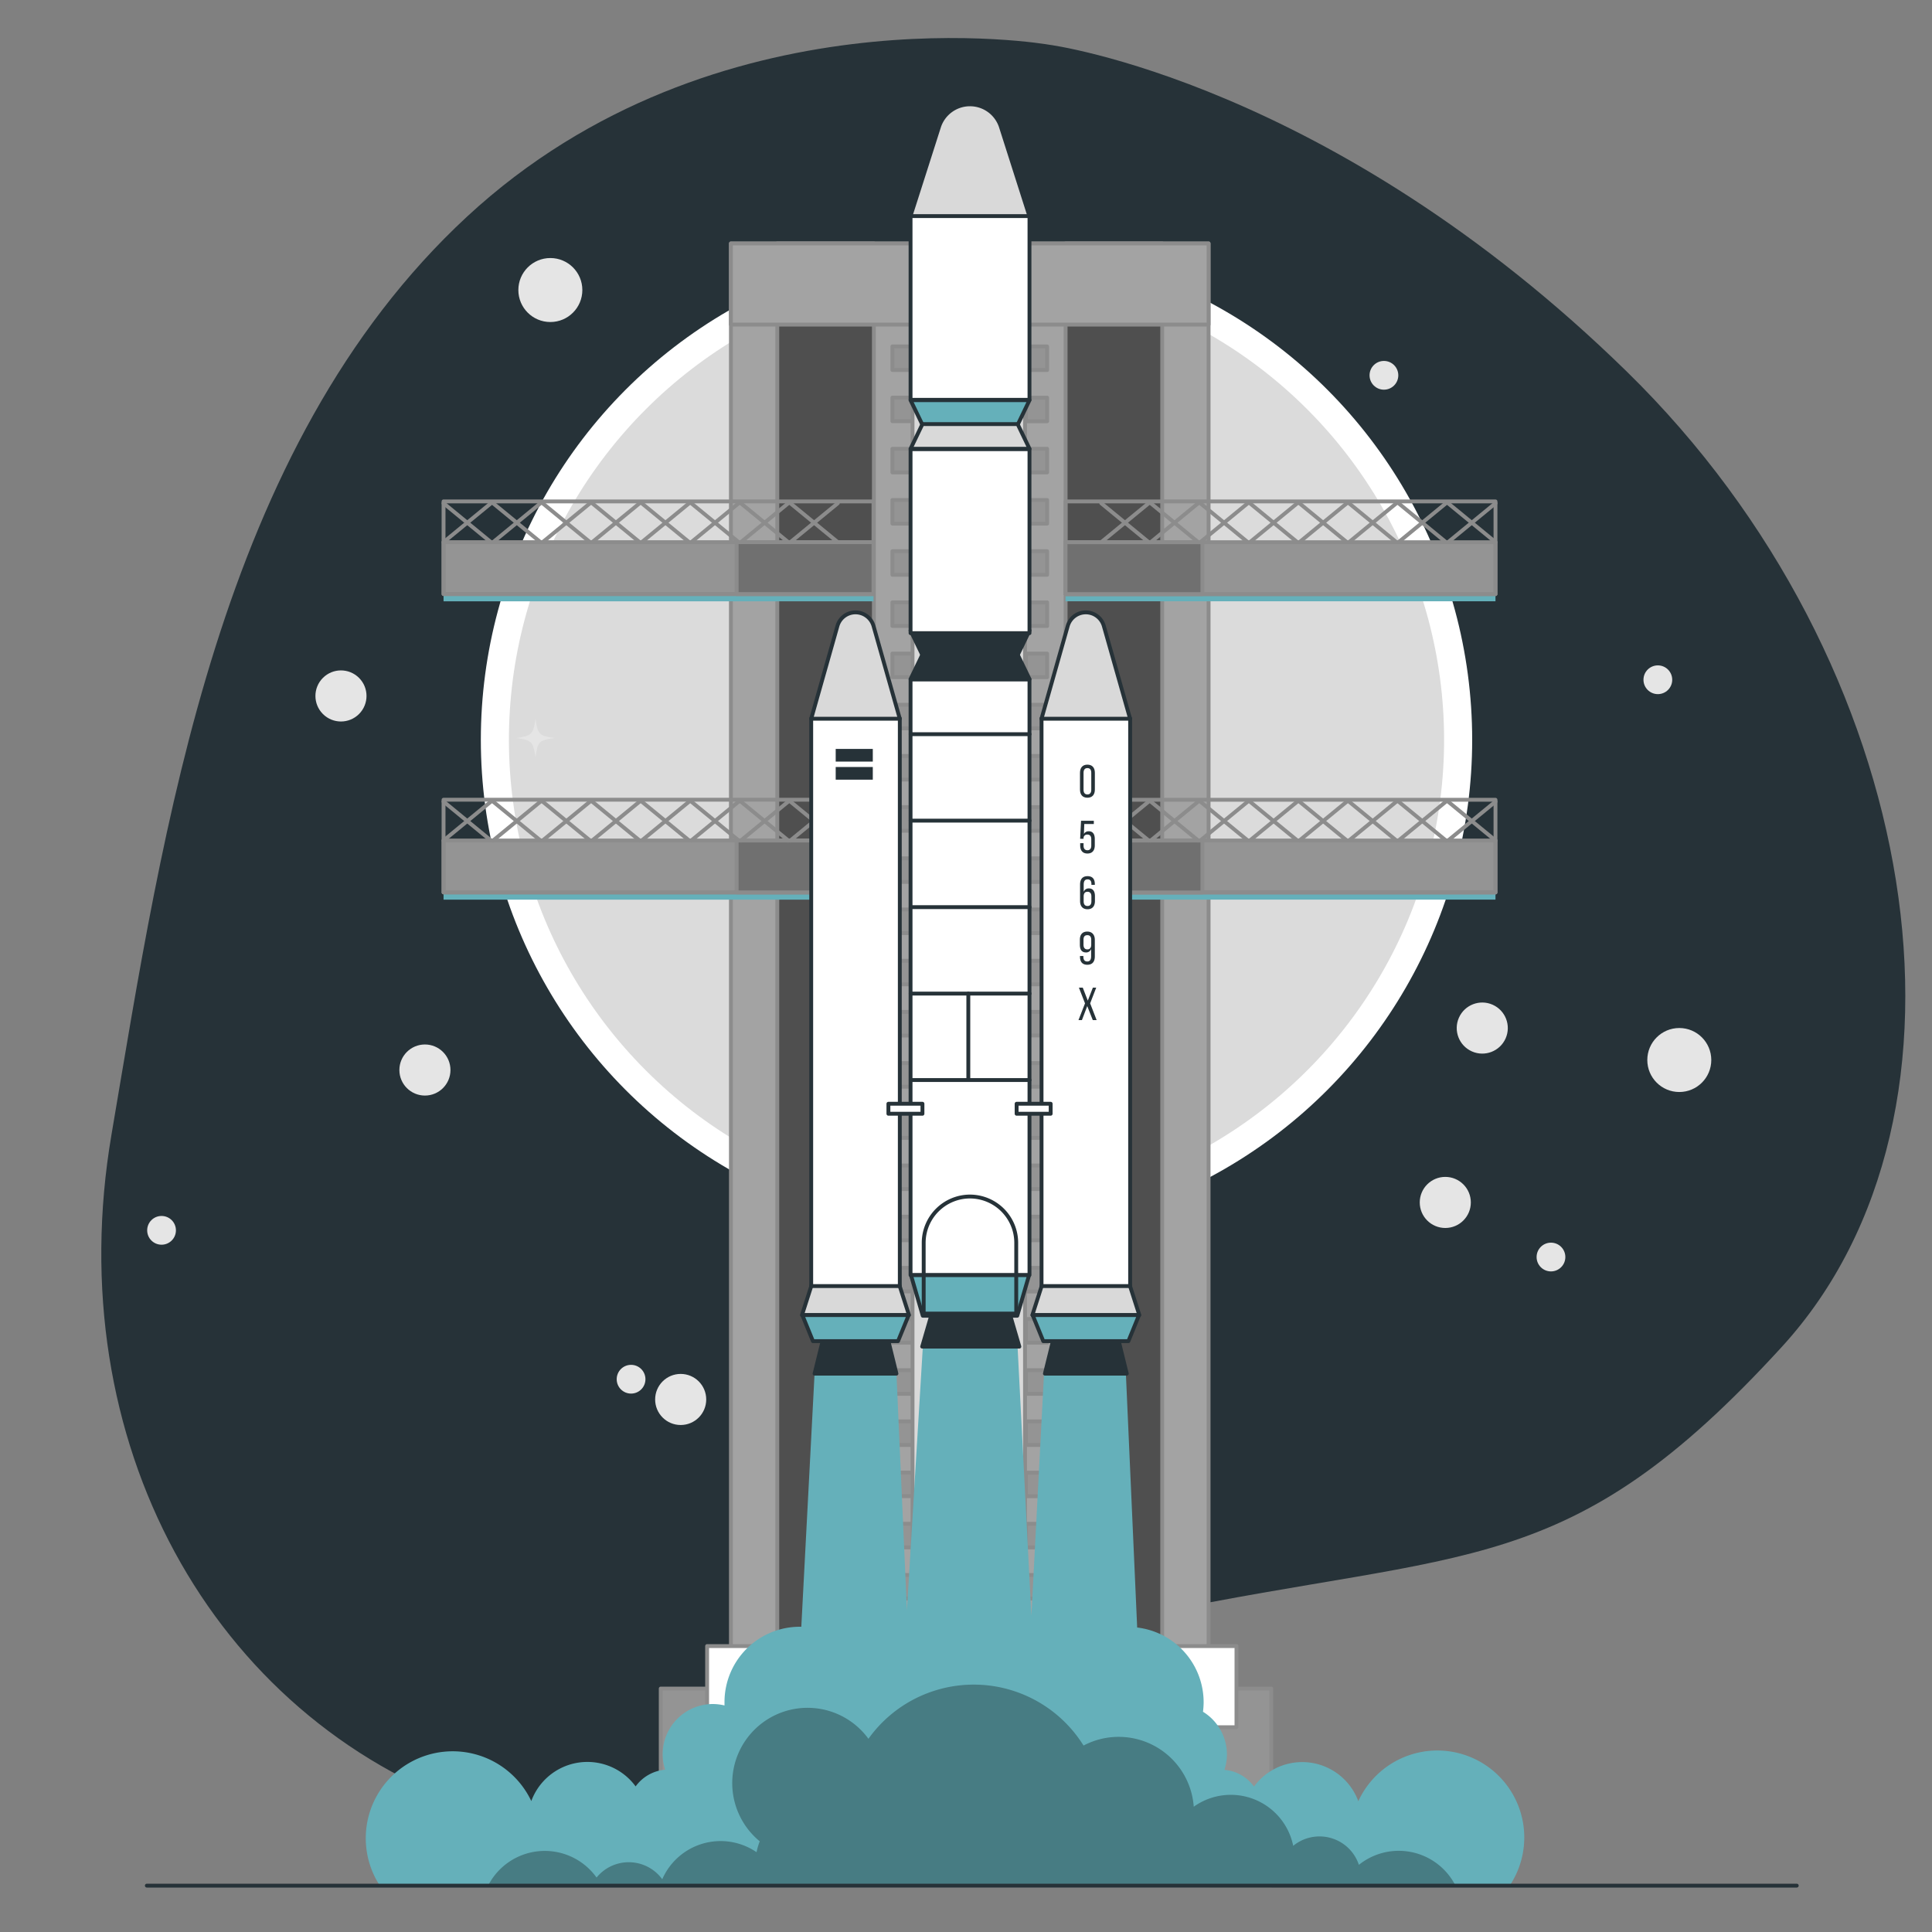 <svg xmlns="http://www.w3.org/2000/svg" viewBox="0 0 500 500"><rect x="0" y="0" width="500" height="500" fill="#808080" stroke="none"/><g id="freepik--background-simple--inject-33"><path d="M271.54,11.58S185.32-3.64,120.85,56.08s-78.51,158.25-92,237.57S54.72,444.3,122.65,468s94.31-33.51,176-50.45S405.9,409,461.18,348.52,497.91,171.43,421.1,96.25,271.54,11.58,271.54,11.58Z" style="fill:#263238"></path></g><g id="freepik--Moon--inject-33"><circle cx="252.72" cy="191.47" r="128.28" style="fill:#fff"></circle><circle cx="252.72" cy="191.47" r="121.01" transform="translate(-61.37 234.78) rotate(-45)" style="fill:#dbdbdb"></circle></g><g id="freepik--Stars--inject-33"><path d="M143.58,191c-4-.52-4.44-.95-5-5-.52,4-.94,4.44-5,5,4,.52,4.44.94,5,5C139.14,191.92,139.56,191.5,143.58,191Z" style="fill:#e5e5e5"></path><circle cx="434.6" cy="274.33" r="8.28" style="fill:#e5e5e5"></circle><circle cx="142.43" cy="75.06" r="8.28" style="fill:#e5e5e5"></circle><circle cx="374.04" cy="311.19" r="6.61" style="fill:#e5e5e5"></circle><circle cx="383.61" cy="266.05" r="6.61" transform="translate(-14.96 509.13) rotate(-66.12)" style="fill:#e5e5e5"></circle><circle cx="109.97" cy="276.92" r="6.61" style="fill:#e5e5e5"></circle><circle cx="176.16" cy="362.18" r="6.61" style="fill:#e5e5e5"></circle><circle cx="88.24" cy="180.11" r="6.61" transform="translate(-101.51 115.15) rotate(-45)" style="fill:#e5e5e5"></circle><circle cx="41.81" cy="318.41" r="3.72" style="fill:#e5e5e5"></circle><circle cx="401.39" cy="325.32" r="3.72" style="fill:#e5e5e5"></circle><circle cx="358.16" cy="97.13" r="3.72" style="fill:#e5e5e5"></circle><circle cx="429.05" cy="175.92" r="3.72" style="fill:#e5e5e5"></circle><circle cx="163.32" cy="356.94" r="3.72" style="fill:#e5e5e5"></circle></g><g id="freepik--Platform--inject-33"><rect x="171" y="437" width="158" height="51" style="fill:#949494;stroke:#8c8c8c;stroke-linecap:round;stroke-linejoin:round"></rect><rect x="189.16" y="63" width="49" height="425" style="fill:#a3a3a3;stroke:#8c8c8c;stroke-linecap:round;stroke-linejoin:round"></rect><rect x="201.16" y="63" width="25" height="425" style="fill:#4f4f4f;stroke:#8c8c8c;stroke-linecap:round;stroke-linejoin:round"></rect><rect x="189.16" y="63" width="49" height="21" style="fill:#a3a3a3;stroke:#8c8c8c;stroke-linecap:round;stroke-linejoin:round"></rect><rect x="230.95" y="89.65" width="5.47" height="6.11" style="fill:#949494;stroke:#8c8c8c;stroke-linecap:round;stroke-linejoin:round"></rect><rect x="230.95" y="102.9" width="5.47" height="6.11" style="fill:#949494;stroke:#8c8c8c;stroke-linecap:round;stroke-linejoin:round"></rect><rect x="230.95" y="116.15" width="5.47" height="6.11" style="fill:#949494;stroke:#8c8c8c;stroke-linecap:round;stroke-linejoin:round"></rect><rect x="230.95" y="129.4" width="5.47" height="6.11" style="fill:#949494;stroke:#8c8c8c;stroke-linecap:round;stroke-linejoin:round"></rect><rect x="230.95" y="142.65" width="5.47" height="6.11" style="fill:#949494;stroke:#8c8c8c;stroke-linecap:round;stroke-linejoin:round"></rect><rect x="230.95" y="155.89" width="5.47" height="6.11" style="fill:#949494;stroke:#8c8c8c;stroke-linecap:round;stroke-linejoin:round"></rect><rect x="230.95" y="169.14" width="5.47" height="6.11" style="fill:#949494;stroke:#8c8c8c;stroke-linecap:round;stroke-linejoin:round"></rect><rect x="230.95" y="182.39" width="5.47" height="6.11" style="fill:#949494;stroke:#8c8c8c;stroke-linecap:round;stroke-linejoin:round"></rect><rect x="230.95" y="195.64" width="5.47" height="6.11" style="fill:#949494;stroke:#8c8c8c;stroke-linecap:round;stroke-linejoin:round"></rect><rect x="230.95" y="208.88" width="5.47" height="6.11" style="fill:#949494;stroke:#8c8c8c;stroke-linecap:round;stroke-linejoin:round"></rect><rect x="230.95" y="222.13" width="5.47" height="6.11" style="fill:#949494;stroke:#8c8c8c;stroke-linecap:round;stroke-linejoin:round"></rect><rect x="230.95" y="235.38" width="5.47" height="6.11" style="fill:#949494;stroke:#8c8c8c;stroke-linecap:round;stroke-linejoin:round"></rect><rect x="230.95" y="248.63" width="5.47" height="6.11" style="fill:#949494;stroke:#8c8c8c;stroke-linecap:round;stroke-linejoin:round"></rect><rect x="230.95" y="261.88" width="5.47" height="6.11" style="fill:#949494;stroke:#8c8c8c;stroke-linecap:round;stroke-linejoin:round"></rect><rect x="230.95" y="275.12" width="5.47" height="6.11" style="fill:#949494;stroke:#8c8c8c;stroke-linecap:round;stroke-linejoin:round"></rect><rect x="230.95" y="288.37" width="5.47" height="6.11" style="fill:#949494;stroke:#8c8c8c;stroke-linecap:round;stroke-linejoin:round"></rect><rect x="230.95" y="301.62" width="5.47" height="6.11" style="fill:#949494;stroke:#8c8c8c;stroke-linecap:round;stroke-linejoin:round"></rect><rect x="230.95" y="314.87" width="5.47" height="6.11" style="fill:#949494;stroke:#8c8c8c;stroke-linecap:round;stroke-linejoin:round"></rect><rect x="230.95" y="328.11" width="5.47" height="6.11" style="fill:#949494;stroke:#8c8c8c;stroke-linecap:round;stroke-linejoin:round"></rect><rect x="230.95" y="341.36" width="5.47" height="6.11" style="fill:#949494;stroke:#8c8c8c;stroke-linecap:round;stroke-linejoin:round"></rect><rect x="230.95" y="354.61" width="5.47" height="6.11" style="fill:#949494;stroke:#8c8c8c;stroke-linecap:round;stroke-linejoin:round"></rect><rect x="230.95" y="367.86" width="5.47" height="6.11" style="fill:#949494;stroke:#8c8c8c;stroke-linecap:round;stroke-linejoin:round"></rect><rect x="230.95" y="381.1" width="5.47" height="6.11" style="fill:#949494;stroke:#8c8c8c;stroke-linecap:round;stroke-linejoin:round"></rect><rect x="230.95" y="394.35" width="5.47" height="6.11" style="fill:#949494;stroke:#8c8c8c;stroke-linecap:round;stroke-linejoin:round"></rect><rect x="230.95" y="407.6" width="5.47" height="6.11" style="fill:#949494;stroke:#8c8c8c;stroke-linecap:round;stroke-linejoin:round"></rect><rect x="230.95" y="420.85" width="5.47" height="6.11" style="fill:#949494;stroke:#8c8c8c;stroke-linecap:round;stroke-linejoin:round"></rect><rect x="230.95" y="434.1" width="5.47" height="6.11" style="fill:#949494;stroke:#8c8c8c;stroke-linecap:round;stroke-linejoin:round"></rect><rect x="230.95" y="447.34" width="5.47" height="6.11" style="fill:#949494;stroke:#8c8c8c;stroke-linecap:round;stroke-linejoin:round"></rect><rect x="230.95" y="460.59" width="5.47" height="6.11" style="fill:#949494;stroke:#8c8c8c;stroke-linecap:round;stroke-linejoin:round"></rect><rect x="226.6" y="473.84" width="11.21" height="6.11" style="fill:#949494;stroke:#8c8c8c;stroke-linecap:round;stroke-linejoin:round"></rect><rect x="114.79" y="142.19" width="111.27" height="13.43" style="fill:#65B0BA"></rect><rect x="114.79" y="140.31" width="111.27" height="13.43" style="fill:#949494;stroke:#8c8c8c;stroke-linecap:round;stroke-linejoin:round"></rect><rect x="114.79" y="129.76" width="111.27" height="23.98" style="fill:none;stroke:#8c8c8c;stroke-linecap:round;stroke-linejoin:round"></rect><rect x="190.64" y="140.31" width="35.42" height="13.43" style="fill:#707070;stroke:#8c8c8c;stroke-linecap:round;stroke-linejoin:round"></rect><line x1="114.79" y1="140.31" x2="127.06" y2="130.24" style="fill:none;stroke:#8c8c8c;stroke-linecap:round;stroke-linejoin:round"></line><line x1="127.06" y1="140.31" x2="114.79" y2="130.24" style="fill:none;stroke:#8c8c8c;stroke-linecap:round;stroke-linejoin:round"></line><line x1="127.61" y1="140.31" x2="139.88" y2="130.24" style="fill:none;stroke:#8c8c8c;stroke-linecap:round;stroke-linejoin:round"></line><line x1="139.88" y1="140.31" x2="127.61" y2="130.24" style="fill:none;stroke:#8c8c8c;stroke-linecap:round;stroke-linejoin:round"></line><line x1="140.43" y1="140.31" x2="152.7" y2="130.24" style="fill:none;stroke:#8c8c8c;stroke-linecap:round;stroke-linejoin:round"></line><line x1="152.7" y1="140.31" x2="140.43" y2="130.24" style="fill:none;stroke:#8c8c8c;stroke-linecap:round;stroke-linejoin:round"></line><line x1="153.26" y1="140.31" x2="165.53" y2="130.24" style="fill:none;stroke:#8c8c8c;stroke-linecap:round;stroke-linejoin:round"></line><line x1="165.53" y1="140.31" x2="153.26" y2="130.24" style="fill:none;stroke:#8c8c8c;stroke-linecap:round;stroke-linejoin:round"></line><line x1="166.08" y1="140.31" x2="178.35" y2="130.24" style="fill:none;stroke:#8c8c8c;stroke-linecap:round;stroke-linejoin:round"></line><line x1="178.35" y1="140.31" x2="166.08" y2="130.24" style="fill:none;stroke:#8c8c8c;stroke-linecap:round;stroke-linejoin:round"></line><line x1="178.9" y1="140.31" x2="191.17" y2="130.24" style="fill:none;stroke:#8c8c8c;stroke-linecap:round;stroke-linejoin:round"></line><line x1="191.17" y1="140.31" x2="178.9" y2="130.24" style="fill:none;stroke:#8c8c8c;stroke-linecap:round;stroke-linejoin:round"></line><line x1="191.73" y1="140.31" x2="204" y2="130.24" style="fill:none;stroke:#8c8c8c;stroke-linecap:round;stroke-linejoin:round"></line><line x1="204" y1="140.31" x2="191.73" y2="130.24" style="fill:none;stroke:#8c8c8c;stroke-linecap:round;stroke-linejoin:round"></line><line x1="204.55" y1="140.31" x2="216.82" y2="130.24" style="fill:none;stroke:#8c8c8c;stroke-linecap:round;stroke-linejoin:round"></line><line x1="216.82" y1="140.31" x2="204.55" y2="130.24" style="fill:none;stroke:#8c8c8c;stroke-linecap:round;stroke-linejoin:round"></line><rect x="114.79" y="219.4" width="111.27" height="13.43" style="fill:#65B0BA"></rect><rect x="114.79" y="217.52" width="111.27" height="13.43" style="fill:#949494;stroke:#8c8c8c;stroke-linecap:round;stroke-linejoin:round"></rect><rect x="114.79" y="206.97" width="111.27" height="23.98" style="fill:none;stroke:#8c8c8c;stroke-linecap:round;stroke-linejoin:round"></rect><rect x="190.64" y="217.52" width="35.42" height="13.43" style="fill:#707070;stroke:#8c8c8c;stroke-linecap:round;stroke-linejoin:round"></rect><line x1="114.79" y1="217.52" x2="127.06" y2="207.45" style="fill:none;stroke:#8c8c8c;stroke-linecap:round;stroke-linejoin:round"></line><line x1="127.06" y1="217.52" x2="114.79" y2="207.45" style="fill:none;stroke:#8c8c8c;stroke-linecap:round;stroke-linejoin:round"></line><line x1="127.61" y1="217.52" x2="139.88" y2="207.45" style="fill:none;stroke:#8c8c8c;stroke-linecap:round;stroke-linejoin:round"></line><line x1="139.88" y1="217.52" x2="127.61" y2="207.45" style="fill:none;stroke:#8c8c8c;stroke-linecap:round;stroke-linejoin:round"></line><line x1="140.43" y1="217.52" x2="152.7" y2="207.45" style="fill:none;stroke:#8c8c8c;stroke-linecap:round;stroke-linejoin:round"></line><line x1="152.7" y1="217.52" x2="140.43" y2="207.45" style="fill:none;stroke:#8c8c8c;stroke-linecap:round;stroke-linejoin:round"></line><line x1="153.26" y1="217.52" x2="165.53" y2="207.45" style="fill:none;stroke:#8c8c8c;stroke-linecap:round;stroke-linejoin:round"></line><line x1="165.53" y1="217.52" x2="153.26" y2="207.45" style="fill:none;stroke:#8c8c8c;stroke-linecap:round;stroke-linejoin:round"></line><line x1="166.08" y1="217.52" x2="178.35" y2="207.45" style="fill:none;stroke:#8c8c8c;stroke-linecap:round;stroke-linejoin:round"></line><line x1="178.35" y1="217.52" x2="166.08" y2="207.45" style="fill:none;stroke:#8c8c8c;stroke-linecap:round;stroke-linejoin:round"></line><line x1="178.9" y1="217.52" x2="191.17" y2="207.45" style="fill:none;stroke:#8c8c8c;stroke-linecap:round;stroke-linejoin:round"></line><line x1="191.17" y1="217.52" x2="178.9" y2="207.45" style="fill:none;stroke:#8c8c8c;stroke-linecap:round;stroke-linejoin:round"></line><line x1="191.73" y1="217.52" x2="204" y2="207.45" style="fill:none;stroke:#8c8c8c;stroke-linecap:round;stroke-linejoin:round"></line><line x1="204" y1="217.52" x2="191.73" y2="207.45" style="fill:none;stroke:#8c8c8c;stroke-linecap:round;stroke-linejoin:round"></line><line x1="204.55" y1="217.52" x2="216.82" y2="207.45" style="fill:none;stroke:#8c8c8c;stroke-linecap:round;stroke-linejoin:round"></line><line x1="216.82" y1="217.52" x2="204.55" y2="207.45" style="fill:none;stroke:#8c8c8c;stroke-linecap:round;stroke-linejoin:round"></line><rect x="263.79" y="63" width="49" height="425" transform="translate(576.57 551) rotate(180)" style="fill:#a3a3a3;stroke:#8c8c8c;stroke-linecap:round;stroke-linejoin:round"></rect><rect x="275.79" y="63" width="25" height="425" transform="translate(576.57 551) rotate(180)" style="fill:#4f4f4f;stroke:#8c8c8c;stroke-linecap:round;stroke-linejoin:round"></rect><rect x="263.79" y="63" width="49" height="21" transform="translate(576.57 147) rotate(180)" style="fill:#a3a3a3;stroke:#8c8c8c;stroke-linecap:round;stroke-linejoin:round"></rect><rect x="265.53" y="89.65" width="5.47" height="6.11" transform="translate(536.53 185.42) rotate(180)" style="fill:#949494;stroke:#8c8c8c;stroke-linecap:round;stroke-linejoin:round"></rect><rect x="265.53" y="102.9" width="5.47" height="6.11" transform="translate(536.53 211.92) rotate(180)" style="fill:#949494;stroke:#8c8c8c;stroke-linecap:round;stroke-linejoin:round"></rect><rect x="265.53" y="116.15" width="5.47" height="6.11" transform="translate(536.53 238.41) rotate(180)" style="fill:#949494;stroke:#8c8c8c;stroke-linecap:round;stroke-linejoin:round"></rect><rect x="265.53" y="129.4" width="5.47" height="6.11" transform="translate(536.53 264.91) rotate(180)" style="fill:#949494;stroke:#8c8c8c;stroke-linecap:round;stroke-linejoin:round"></rect><rect x="265.53" y="142.65" width="5.47" height="6.11" transform="translate(536.53 291.41) rotate(180)" style="fill:#949494;stroke:#8c8c8c;stroke-linecap:round;stroke-linejoin:round"></rect><rect x="265.53" y="155.89" width="5.47" height="6.11" transform="translate(536.53 317.9) rotate(180)" style="fill:#949494;stroke:#8c8c8c;stroke-linecap:round;stroke-linejoin:round"></rect><rect x="265.53" y="169.14" width="5.47" height="6.11" transform="translate(536.53 344.4) rotate(180)" style="fill:#949494;stroke:#8c8c8c;stroke-linecap:round;stroke-linejoin:round"></rect><rect x="265.53" y="182.39" width="5.47" height="6.11" transform="translate(536.53 370.89) rotate(180)" style="fill:#949494;stroke:#8c8c8c;stroke-linecap:round;stroke-linejoin:round"></rect><rect x="265.53" y="195.64" width="5.47" height="6.11" transform="translate(536.53 397.39) rotate(180)" style="fill:#949494;stroke:#8c8c8c;stroke-linecap:round;stroke-linejoin:round"></rect><rect x="265.53" y="208.88" width="5.47" height="6.11" transform="translate(536.53 423.88) rotate(180)" style="fill:#949494;stroke:#8c8c8c;stroke-linecap:round;stroke-linejoin:round"></rect><rect x="265.53" y="222.13" width="5.47" height="6.11" transform="translate(536.53 450.38) rotate(180)" style="fill:#949494;stroke:#8c8c8c;stroke-linecap:round;stroke-linejoin:round"></rect><rect x="265.53" y="235.38" width="5.47" height="6.11" transform="translate(536.53 476.87) rotate(180)" style="fill:#949494;stroke:#8c8c8c;stroke-linecap:round;stroke-linejoin:round"></rect><rect x="265.53" y="248.63" width="5.47" height="6.11" transform="translate(536.53 503.37) rotate(180)" style="fill:#949494;stroke:#8c8c8c;stroke-linecap:round;stroke-linejoin:round"></rect><rect x="265.53" y="261.88" width="5.47" height="6.11" transform="translate(536.53 529.86) rotate(180)" style="fill:#949494;stroke:#8c8c8c;stroke-linecap:round;stroke-linejoin:round"></rect><rect x="265.53" y="275.12" width="5.47" height="6.11" transform="translate(536.53 556.36) rotate(180)" style="fill:#949494;stroke:#8c8c8c;stroke-linecap:round;stroke-linejoin:round"></rect><rect x="265.53" y="288.37" width="5.47" height="6.11" transform="translate(536.53 582.86) rotate(180)" style="fill:#949494;stroke:#8c8c8c;stroke-linecap:round;stroke-linejoin:round"></rect><rect x="265.53" y="301.62" width="5.47" height="6.11" transform="translate(536.53 609.35) rotate(180)" style="fill:#949494;stroke:#8c8c8c;stroke-linecap:round;stroke-linejoin:round"></rect><rect x="265.53" y="314.87" width="5.47" height="6.11" transform="translate(536.53 635.85) rotate(180)" style="fill:#949494;stroke:#8c8c8c;stroke-linecap:round;stroke-linejoin:round"></rect><rect x="265.53" y="328.11" width="5.47" height="6.11" transform="translate(536.53 662.34) rotate(180)" style="fill:#949494;stroke:#8c8c8c;stroke-linecap:round;stroke-linejoin:round"></rect><rect x="265.53" y="341.36" width="5.47" height="6.11" transform="translate(536.53 688.84) rotate(180)" style="fill:#949494;stroke:#8c8c8c;stroke-linecap:round;stroke-linejoin:round"></rect><rect x="265.53" y="354.61" width="5.47" height="6.11" transform="translate(536.53 715.33) rotate(180)" style="fill:#949494;stroke:#8c8c8c;stroke-linecap:round;stroke-linejoin:round"></rect><rect x="265.53" y="367.86" width="5.47" height="6.11" transform="translate(536.53 741.83) rotate(180)" style="fill:#949494;stroke:#8c8c8c;stroke-linecap:round;stroke-linejoin:round"></rect><rect x="265.53" y="381.1" width="5.47" height="6.11" transform="translate(536.53 768.32) rotate(180)" style="fill:#949494;stroke:#8c8c8c;stroke-linecap:round;stroke-linejoin:round"></rect><rect x="265.53" y="394.35" width="5.47" height="6.11" transform="translate(536.53 794.82) rotate(180)" style="fill:#949494;stroke:#8c8c8c;stroke-linecap:round;stroke-linejoin:round"></rect><rect x="265.53" y="407.6" width="5.47" height="6.11" transform="translate(536.53 821.31) rotate(180)" style="fill:#949494;stroke:#8c8c8c;stroke-linecap:round;stroke-linejoin:round"></rect><rect x="265.53" y="420.85" width="5.47" height="6.11" transform="translate(536.53 847.81) rotate(180)" style="fill:#949494;stroke:#8c8c8c;stroke-linecap:round;stroke-linejoin:round"></rect><rect x="265.53" y="434.1" width="5.47" height="6.11" transform="translate(536.53 874.31) rotate(180)" style="fill:#949494;stroke:#8c8c8c;stroke-linecap:round;stroke-linejoin:round"></rect><rect x="265.53" y="447.34" width="5.47" height="6.11" transform="translate(536.53 900.8) rotate(180)" style="fill:#949494;stroke:#8c8c8c;stroke-linecap:round;stroke-linejoin:round"></rect><rect x="265.53" y="460.59" width="5.47" height="6.11" transform="translate(536.53 927.3) rotate(180)" style="fill:#949494;stroke:#8c8c8c;stroke-linecap:round;stroke-linejoin:round"></rect><rect x="264.14" y="473.84" width="11.21" height="6.11" transform="translate(539.49 953.79) rotate(180)" style="fill:#949494;stroke:#8c8c8c;stroke-linecap:round;stroke-linejoin:round"></rect><rect x="275.76" y="142.19" width="111.27" height="13.43" transform="translate(662.79 297.8) rotate(180)" style="fill:#65B0BA"></rect><rect x="275.76" y="140.31" width="111.27" height="13.43" transform="translate(662.79 294.06) rotate(180)" style="fill:#949494;stroke:#8c8c8c;stroke-linecap:round;stroke-linejoin:round"></rect><rect x="275.76" y="129.76" width="111.27" height="23.98" transform="translate(662.79 283.51) rotate(180)" style="fill:none;stroke:#8c8c8c;stroke-linecap:round;stroke-linejoin:round"></rect><rect x="275.76" y="140.31" width="35.42" height="13.43" transform="translate(586.94 294.06) rotate(180)" style="fill:#707070;stroke:#8c8c8c;stroke-linecap:round;stroke-linejoin:round"></rect><line x1="387.03" y1="140.31" x2="374.76" y2="130.24" style="fill:none;stroke:#8c8c8c;stroke-linecap:round;stroke-linejoin:round"></line><line x1="374.76" y1="140.31" x2="387.03" y2="130.24" style="fill:none;stroke:#8c8c8c;stroke-linecap:round;stroke-linejoin:round"></line><line x1="374.21" y1="140.31" x2="361.94" y2="130.24" style="fill:none;stroke:#8c8c8c;stroke-linecap:round;stroke-linejoin:round"></line><line x1="361.94" y1="140.31" x2="374.21" y2="130.24" style="fill:none;stroke:#8c8c8c;stroke-linecap:round;stroke-linejoin:round"></line><line x1="361.39" y1="140.31" x2="349.12" y2="130.24" style="fill:none;stroke:#8c8c8c;stroke-linecap:round;stroke-linejoin:round"></line><line x1="349.12" y1="140.31" x2="361.39" y2="130.24" style="fill:none;stroke:#8c8c8c;stroke-linecap:round;stroke-linejoin:round"></line><line x1="348.56" y1="140.31" x2="336.29" y2="130.24" style="fill:none;stroke:#8c8c8c;stroke-linecap:round;stroke-linejoin:round"></line><line x1="336.29" y1="140.31" x2="348.56" y2="130.24" style="fill:none;stroke:#8c8c8c;stroke-linecap:round;stroke-linejoin:round"></line><line x1="335.74" y1="140.31" x2="323.47" y2="130.24" style="fill:none;stroke:#8c8c8c;stroke-linecap:round;stroke-linejoin:round"></line><line x1="323.47" y1="140.31" x2="335.74" y2="130.24" style="fill:none;stroke:#8c8c8c;stroke-linecap:round;stroke-linejoin:round"></line><line x1="322.92" y1="140.31" x2="310.65" y2="130.24" style="fill:none;stroke:#8c8c8c;stroke-linecap:round;stroke-linejoin:round"></line><line x1="310.65" y1="140.31" x2="322.92" y2="130.24" style="fill:none;stroke:#8c8c8c;stroke-linecap:round;stroke-linejoin:round"></line><line x1="310.09" y1="140.31" x2="297.82" y2="130.24" style="fill:none;stroke:#8c8c8c;stroke-linecap:round;stroke-linejoin:round"></line><line x1="297.82" y1="140.31" x2="310.09" y2="130.24" style="fill:none;stroke:#8c8c8c;stroke-linecap:round;stroke-linejoin:round"></line><line x1="297.27" y1="140.31" x2="285" y2="130.24" style="fill:none;stroke:#8c8c8c;stroke-linecap:round;stroke-linejoin:round"></line><line x1="285" y1="140.31" x2="297.27" y2="130.24" style="fill:none;stroke:#8c8c8c;stroke-linecap:round;stroke-linejoin:round"></line><rect x="275.76" y="219.4" width="111.27" height="13.43" transform="translate(662.79 452.22) rotate(180)" style="fill:#65B0BA"></rect><rect x="275.76" y="217.52" width="111.27" height="13.43" transform="translate(662.79 448.48) rotate(180)" style="fill:#949494;stroke:#8c8c8c;stroke-linecap:round;stroke-linejoin:round"></rect><rect x="275.76" y="206.97" width="111.27" height="23.98" transform="translate(662.79 437.93) rotate(180)" style="fill:none;stroke:#8c8c8c;stroke-linecap:round;stroke-linejoin:round"></rect><rect x="275.76" y="217.52" width="35.42" height="13.43" transform="translate(586.94 448.48) rotate(180)" style="fill:#707070;stroke:#8c8c8c;stroke-linecap:round;stroke-linejoin:round"></rect><line x1="387.03" y1="217.52" x2="374.76" y2="207.45" style="fill:none;stroke:#8c8c8c;stroke-linecap:round;stroke-linejoin:round"></line><line x1="374.76" y1="217.52" x2="387.03" y2="207.45" style="fill:none;stroke:#8c8c8c;stroke-linecap:round;stroke-linejoin:round"></line><line x1="374.21" y1="217.52" x2="361.94" y2="207.45" style="fill:none;stroke:#8c8c8c;stroke-linecap:round;stroke-linejoin:round"></line><line x1="361.94" y1="217.52" x2="374.21" y2="207.45" style="fill:none;stroke:#8c8c8c;stroke-linecap:round;stroke-linejoin:round"></line><line x1="361.39" y1="217.52" x2="349.12" y2="207.45" style="fill:none;stroke:#8c8c8c;stroke-linecap:round;stroke-linejoin:round"></line><line x1="349.12" y1="217.52" x2="361.39" y2="207.45" style="fill:none;stroke:#8c8c8c;stroke-linecap:round;stroke-linejoin:round"></line><line x1="348.56" y1="217.52" x2="336.29" y2="207.45" style="fill:none;stroke:#8c8c8c;stroke-linecap:round;stroke-linejoin:round"></line><line x1="336.29" y1="217.52" x2="348.56" y2="207.45" style="fill:none;stroke:#8c8c8c;stroke-linecap:round;stroke-linejoin:round"></line><line x1="335.74" y1="217.52" x2="323.47" y2="207.45" style="fill:none;stroke:#8c8c8c;stroke-linecap:round;stroke-linejoin:round"></line><line x1="323.47" y1="217.52" x2="335.74" y2="207.45" style="fill:none;stroke:#8c8c8c;stroke-linecap:round;stroke-linejoin:round"></line><line x1="322.92" y1="217.52" x2="310.65" y2="207.45" style="fill:none;stroke:#8c8c8c;stroke-linecap:round;stroke-linejoin:round"></line><line x1="310.65" y1="217.52" x2="322.92" y2="207.45" style="fill:none;stroke:#8c8c8c;stroke-linecap:round;stroke-linejoin:round"></line><line x1="310.09" y1="217.52" x2="297.82" y2="207.45" style="fill:none;stroke:#8c8c8c;stroke-linecap:round;stroke-linejoin:round"></line><line x1="297.82" y1="217.52" x2="310.09" y2="207.45" style="fill:none;stroke:#8c8c8c;stroke-linecap:round;stroke-linejoin:round"></line><line x1="297.27" y1="217.52" x2="285" y2="207.45" style="fill:none;stroke:#8c8c8c;stroke-linecap:round;stroke-linejoin:round"></line><line x1="285" y1="217.52" x2="297.27" y2="207.45" style="fill:none;stroke:#8c8c8c;stroke-linecap:round;stroke-linejoin:round"></line><rect x="236.16" y="63" width="29.11" height="425" style="fill:#d9d9d9;stroke:#8c8c8c;stroke-linecap:round;stroke-linejoin:round"></rect><polygon points="320 426 311.82 426 191.18 426 183 426 183 447 191.18 447 191.18 488 311.82 488 311.82 447 320 447 320 426" style="fill:#fff;stroke:#8c8c8c;stroke-linecap:round;stroke-linejoin:round"></polygon></g><g id="freepik--Rocket--inject-33"><path d="M390.71,488a22.5,22.5,0,1,0-39.18-21.85,15.47,15.47,0,0,0-27-3.79,10.49,10.49,0,0,0-7.65-4.32,12.85,12.85,0,0,0,.65-4A13,13,0,0,0,311.33,443a19.76,19.76,0,0,0,.17-2.45,19.49,19.49,0,0,0-17.2-19.35l-2.92-65.65H270.19l-3.27,62.66-3.59-70H238.85l-4.14,68.55L232,355.5H210.81L207.38,421l-.38,0a19.5,19.5,0,0,0-19.5,19.5c0,.29,0,.58,0,.87a13.18,13.18,0,0,0-3-.37,13,13,0,0,0-13,13,12.85,12.85,0,0,0,.65,4,10.49,10.49,0,0,0-7.65,4.32,15.47,15.47,0,0,0-27,3.79A22.5,22.5,0,1,0,98.3,488Z" style="fill:#65B0BA"></path><path d="M376.68,488a16.47,16.47,0,0,0-25-5.38,10.74,10.74,0,0,0-17-4.92,16.48,16.48,0,0,0-25.74-10.12,19.48,19.48,0,0,0-28.52-15.83A33.49,33.49,0,0,0,224.75,450a19.49,19.49,0,1,0-28.13,26.53,16.63,16.63,0,0,0-.82,2.82,16.48,16.48,0,0,0-24.41,7,10.73,10.73,0,0,0-17-.44A16.47,16.47,0,0,0,126.32,488Z" style="fill:#65B0BA"></path><path d="M376.68,488a16.47,16.47,0,0,0-25-5.38,10.74,10.74,0,0,0-17-4.92,16.48,16.48,0,0,0-25.74-10.12,19.48,19.48,0,0,0-28.52-15.83A33.49,33.49,0,0,0,224.75,450a19.49,19.49,0,1,0-28.13,26.53,16.63,16.63,0,0,0-.82,2.82,16.48,16.48,0,0,0-24.41,7,10.73,10.73,0,0,0-17-.44A16.47,16.47,0,0,0,126.32,488Z" style="opacity:0.3"></path><polygon points="232.48 331.71 210.32 331.71 207.55 340.34 235.25 340.34 232.48 331.71" style="fill:#d9d9d9;stroke:#263238;stroke-linecap:round;stroke-linejoin:round"></polygon><polygon points="229.88 346.88 212.93 346.88 210.81 355.5 232 355.5 229.88 346.88" style="fill:#263238;stroke:#263238;stroke-linecap:round;stroke-linejoin:round"></polygon><polygon points="232.41 347.09 210.39 347.09 207.64 340.34 235.17 340.34 232.41 347.09" style="fill:#65B0BA;stroke:#263238;stroke-linecap:round;stroke-linejoin:round"></polygon><rect x="209.94" y="185.9" width="22.93" height="146.94" style="fill:#fff;stroke:#263238;stroke-linecap:round;stroke-linejoin:round"></rect><rect x="216.28" y="193.82" width="9.6" height="3.28" style="fill:#263238"></rect><rect x="216.28" y="198.5" width="9.6" height="3.28" style="fill:#263238"></rect><path d="M221.4,158.48h0a4.85,4.85,0,0,0-4.67,3.53l-6.79,24h22.93l-6.8-24A4.85,4.85,0,0,0,221.4,158.48Z" style="fill:#d9d9d9;stroke:#263238;stroke-linecap:round;stroke-linejoin:round"></path><polygon points="292.09 331.71 269.94 331.71 267.17 340.34 294.86 340.34 292.09 331.71" style="fill:#d9d9d9;stroke:#263238;stroke-linecap:round;stroke-linejoin:round"></polygon><polygon points="289.49 346.88 272.54 346.88 270.42 355.5 291.61 355.5 289.49 346.88" style="fill:#263238;stroke:#263238;stroke-linecap:round;stroke-linejoin:round"></polygon><polygon points="292.03 347.09 270 347.09 267.25 340.34 294.78 340.34 292.03 347.09" style="fill:#65B0BA;stroke:#263238;stroke-linecap:round;stroke-linejoin:round"></polygon><rect x="269.55" y="185.9" width="22.93" height="146.94" style="fill:#fff;stroke:#263238;stroke-linecap:round;stroke-linejoin:round"></rect><path d="M279.5,200c0-1.28.64-2.11,1.92-2.11s1.93.83,1.93,2.11v4.33c0,1.28-.63,2.12-1.93,2.12s-1.92-.84-1.92-2.12Zm.92,4.39c0,.76.33,1.21,1,1.21s1-.45,1-1.21V200c0-.76-.32-1.22-1-1.22s-1,.46-1,1.22Z" style="fill:#263238"></path><path d="M280.52,215.82a1.36,1.36,0,0,1,1.25-.69c1.08,0,1.56.79,1.56,2v1.64c0,1.28-.61,2.12-1.9,2.12s-1.88-.84-1.88-2.12v-.56h.87v.62c0,.76.32,1.21,1,1.21s1-.45,1-1.21v-1.63c0-.76-.31-1.21-1-1.21a.9.9,0,0,0-1,.9v.19h-.88l.23-4.67h3.31v.84h-2.47Z" style="fill:#263238"></path><path d="M283.34,228.82V229h-.88v-.22c0-.76-.31-1.2-1-1.2s-1,.46-1,1.35v1.89a1.34,1.34,0,0,1,1.35-.9c1.08,0,1.56.78,1.56,2v1.27c0,1.28-.63,2.12-1.92,2.12s-1.93-.84-1.93-2.12v-4.28c0-1.33.6-2.16,1.93-2.16S283.34,227.54,283.34,228.82ZM280.45,232v1.26c0,.76.31,1.21,1,1.21s1-.45,1-1.21V232c0-.75-.32-1.21-1-1.21S280.45,231.21,280.45,232Z" style="fill:#263238"></path><path d="M283.34,243.23v4.28c0,1.33-.6,2.17-1.94,2.17s-1.9-.82-1.9-2.11v-.15h.88v.21c0,.76.32,1.2,1,1.2s1-.45,1-1.34v-1.88a1.33,1.33,0,0,1-1.35.88c-1.08,0-1.56-.76-1.56-2v-1.29c0-1.28.62-2.11,1.92-2.11S283.34,242,283.34,243.23Zm-2.93,0v1.26c0,.76.33,1.21,1,1.21s1-.45,1-1.21v-1.26c0-.76-.31-1.21-1-1.21S280.41,242.42,280.41,243.18Z" style="fill:#263238"></path><path d="M281.38,260.38,280,264h-.89l1.69-4.33-1.58-4.07h1l1.3,3.36,1.31-3.36h.87l-1.57,4.07,1.68,4.33h-1Z" style="fill:#263238"></path><path d="M281,158.48h0a4.86,4.86,0,0,0-4.67,3.53l-6.79,24h22.93l-6.8-24A4.85,4.85,0,0,0,281,158.48Z" style="fill:#d9d9d9;stroke:#263238;stroke-linecap:round;stroke-linejoin:round"></path><rect x="235.65" y="55.85" width="30.78" height="47.63" style="fill:#fff;stroke:#263238;stroke-linecap:round;stroke-linejoin:round"></rect><polygon points="263.36 109.95 238.73 109.95 235.65 103.56 266.44 103.56 263.36 109.95" style="fill:#65B0BA;stroke:#263238;stroke-linecap:round;stroke-linejoin:round"></polygon><polygon points="263.36 169.56 238.73 169.56 235.65 163.17 266.44 163.17 263.36 169.56" style="fill:#263238;stroke:#263238;stroke-linecap:round;stroke-linejoin:round"></polygon><rect x="235.65" y="116.23" width="30.78" height="47.63" style="fill:#fff;stroke:#263238;stroke-linecap:round;stroke-linejoin:round"></rect><polygon points="263.36 109.75 238.73 109.75 235.65 116.14 266.44 116.14 263.36 109.75" style="fill:#d9d9d9;stroke:#263238;stroke-linecap:round;stroke-linejoin:round"></polygon><rect x="235.65" y="175.84" width="30.78" height="154.15" style="fill:#fff;stroke:#263238;stroke-linecap:round;stroke-linejoin:round"></rect><line x1="235.68" y1="190" x2="266.45" y2="190" style="fill:none;stroke:#263238;stroke-linecap:round;stroke-linejoin:round"></line><line x1="235.68" y1="212.38" x2="266.45" y2="212.38" style="fill:none;stroke:#263238;stroke-linecap:round;stroke-linejoin:round"></line><line x1="235.68" y1="234.76" x2="266.45" y2="234.76" style="fill:none;stroke:#263238;stroke-linecap:round;stroke-linejoin:round"></line><line x1="235.68" y1="257.14" x2="266.45" y2="257.14" style="fill:none;stroke:#263238;stroke-linecap:round;stroke-linejoin:round"></line><line x1="235.68" y1="279.51" x2="266.45" y2="279.51" style="fill:none;stroke:#263238;stroke-linecap:round;stroke-linejoin:round"></line><line x1="250.6" y1="257.14" x2="250.6" y2="279.05" style="fill:none;stroke:#263238;stroke-linecap:round;stroke-linejoin:round"></line><polygon points="261.29 339.88 241.17 339.88 238.66 348.5 263.81 348.5 261.29 339.88" style="fill:#263238;stroke:#263238;stroke-linecap:round;stroke-linejoin:round"></polygon><polygon points="263.27 340.51 238.81 340.51 235.76 330 266.33 330 263.27 340.51" style="fill:#65B0BA;stroke:#263238;stroke-linecap:round;stroke-linejoin:round"></polygon><path d="M251,309.66h0a12,12,0,0,0-11.95,12v18.29H263V321.62A12,12,0,0,0,251,309.66Z" style="fill:none;stroke:#263238;stroke-linecap:round;stroke-linejoin:round"></path><polygon points="263.36 169.37 238.73 169.37 235.65 175.75 266.44 175.75 263.36 169.37" style="fill:#263238;stroke:#263238;stroke-linecap:round;stroke-linejoin:round"></polygon><path d="M251,27h0a8.42,8.42,0,0,0-8,5.86l-7.37,23.07h30.78l-7.36-23.07A8.42,8.42,0,0,0,251,27Z" style="fill:#d9d9d9;stroke:#263238;stroke-linecap:round;stroke-linejoin:round"></path><rect x="229.92" y="285.65" width="8.81" height="2.59" style="fill:#fff;stroke:#263238;stroke-linecap:round;stroke-linejoin:round"></rect><rect x="263.1" y="285.65" width="8.81" height="2.59" style="fill:#fff;stroke:#263238;stroke-linecap:round;stroke-linejoin:round"></rect></g><g id="freepik--Floor--inject-33"><line x1="38" y1="488" x2="465" y2="488" style="fill:none;stroke:#263238;stroke-linecap:round;stroke-linejoin:round"></line></g></svg>
